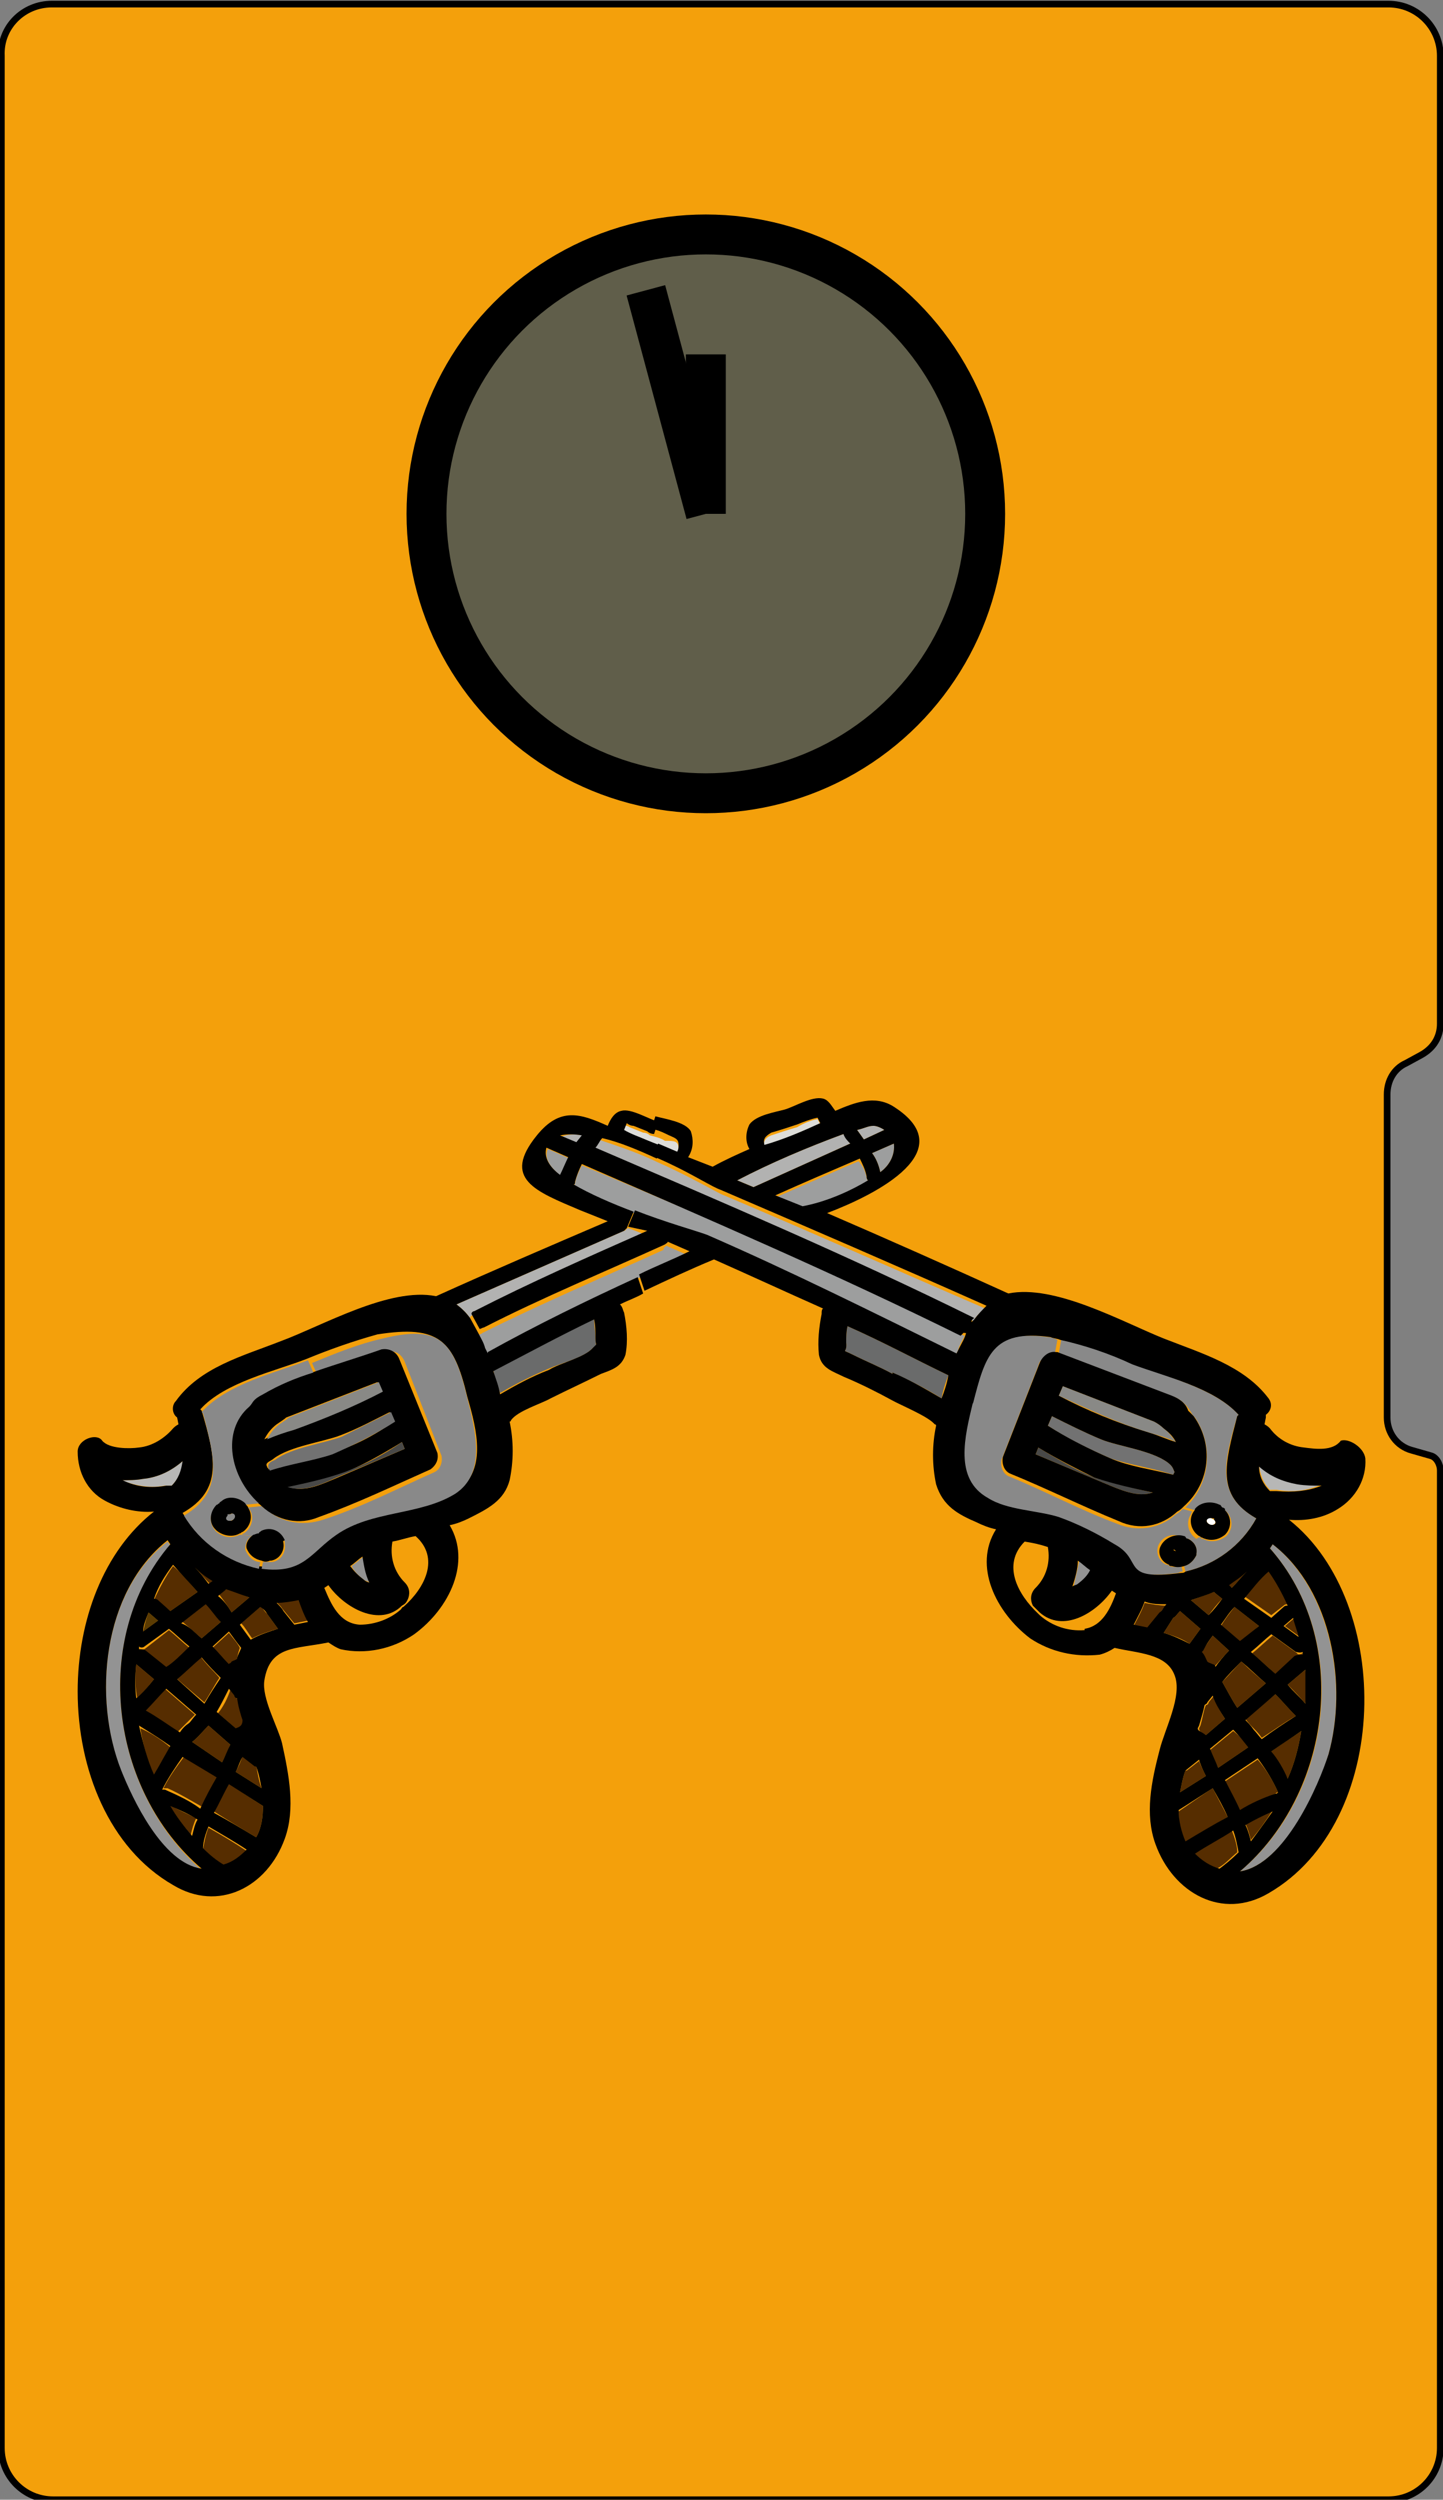 <?xml version="1.0" encoding="utf-8"?>
<!-- Generator: Adobe Illustrator 21.0.0, SVG Export Plug-In . SVG Version: 6.00 Build 0)  -->
<svg version="1.1" id="Calque_1" xmlns="http://www.w3.org/2000/svg" xmlns:xlink="http://www.w3.org/1999/xlink" x="0px" y="0px"
	 viewBox="0 0 105.9 183.4" style="enable-background:new 0 0 105.9 183.4;" xml:space="preserve">
<rect x="0" y="0" width="105.9" height="183.4" fill="#808080" stroke="none"/>
<style type="text/css">
	.st0{fill:#F4A00B;}
	.st1{fill:none;stroke:#000000;stroke-width:0.488;stroke-miterlimit:10;}
	.st2{fill:#562D00;}
	.st3{fill:#5B3B02;}
	.st4{fill:#939393;}
	.st5{fill:#B7B7B6;}
	.st6{fill:#6A6B6B;}
	.st7{fill:#9D9E9E;}
	.st8{fill:#B2B2B1;}
	.st9{fill:#DDDDD9;}
	.st10{fill:#898989;}
	.st11{fill:#FFFFFF;}
	.st12{fill:#494948;}
	.st13{fill:#727272;}
	.st14{fill:#898986;}
	.st15{fill:#605E4A;}
	.st16{fill:none;stroke:#000000;stroke-width:2.928;stroke-miterlimit:10;}
</style>
<g>
	<path class="st0" d="M105.7,107.9v71.7c0,2.1-1.7,3.8-3.8,3.8h-98c-2.1,0-3.8-1.7-3.8-3.8V4.1C0,2,1.7,0.3,3.8,0.3h98.1
		c2.1,0,3.8,1.7,3.8,3.8v71c0,1-0.5,1.8-1.4,2.3l-1.1,0.6c-0.9,0.4-1.4,1.3-1.4,2.3v23.7c0,1.1,0.7,2.1,1.8,2.4l1.4,0.4
		C105.4,106.9,105.7,107.4,105.7,107.9z"/>
	<path class="st1" d="M105.7,107.9v71.7c0,2.1-1.7,3.8-3.8,3.8h-98c-2.1,0-3.8-1.7-3.8-3.8V4.1C0,2,1.7,0.3,3.8,0.3h98.1
		c2.1,0,3.8,1.7,3.8,3.8v71c0,1-0.5,1.8-1.4,2.3l-1.1,0.6c-0.9,0.4-1.4,1.3-1.4,2.3v23.7c0,1.1,0.7,2.1,1.8,2.4l1.4,0.4
		C105.4,106.9,105.7,107.4,105.7,107.9z"/>
	<path class="st2" d="M91.4,133.8c0.6-0.4,1.3-0.7,2-1c-0.5,0.8-1,1.5-1.6,2.2C91.7,134.6,91.6,134.2,91.4,133.8z"/>
	<path class="st2" d="M90.4,134.3c0.2,0.5,0.4,1.1,0.4,1.6c-0.5,0.4-0.9,0.9-1.5,1.2c-0.7-0.2-1.2-0.6-1.8-1.1v0
		C88.6,135.4,89.5,134.9,90.4,134.3z"/>
	<path class="st2" d="M89,131.2l1.1,2.1c-1,0.6-2.1,1.2-3.1,1.9c-0.4-0.7-0.5-1.5-0.5-2.3l0,0C87.4,132.3,88.2,131.7,89,131.2z"/>
	<path class="st2" d="M88.5,130.3l-1.9,1.2c0.1-0.5,0.2-1.1,0.4-1.6h0.1l0.9-0.7C88.1,129.5,88.3,129.9,88.5,130.3z"/>
	<path class="st2" d="M84,117.6c0.5,0.1,1.1,0.2,1.6,0.2c-0.2,0.2-0.4,0.4-0.5,0.6l-0.9,1.1l-1-0.2C83.5,118.7,83.8,118.2,84,117.6z
		"/>
	<path class="st2" d="M86.6,118.2l1.5,1.3c-0.3,0.4-0.5,0.7-0.8,1.1c-0.6-0.4-1.2-0.6-1.9-0.8l0.7-1.1
		C86.3,118.6,86.4,118.4,86.6,118.2z"/>
	<path class="st2" d="M90.6,117.9l1.8,1.4l-1.4,1.2l-1.4-1.2C89.9,118.8,90.2,118.4,90.6,117.9z"/>
	<path class="st2" d="M89,120l1.2,1.1c-0.4,0.4-0.8,0.9-1.2,1.3c0-0.1-0.1-0.1-0.2-0.2c-0.2-0.1-0.3-0.1-0.4-0.2
		c-0.1-0.3-0.2-0.5-0.4-0.7l0.1-0.1C88.5,120.8,88.7,120.4,89,120L89,120z"/>
	<path class="st2" d="M92.9,123.5l-2.1,1.8c-0.4-0.6-0.7-1.2-1.1-1.9c0.5-0.5,0.9-1,1.4-1.5C91.7,122.5,92.3,123,92.9,123.5z"/>
	<path class="st2" d="M89.9,126.1l-1.4,1.2c-0.4-0.2-0.5-0.3-0.5-0.5l0.1-0.2c0.2-0.7,0.2-1,0.4-1.5c0.1,0,0.2-0.1,0.2-0.2l0.4-0.5
		C89.2,125,89.5,125.5,89.9,126.1z"/>
	<path class="st2" d="M91.6,128.2l-2.2,1.5c-0.2-0.4-0.4-0.9-0.6-1.3l1.7-1.4C90.9,127.3,91.3,127.7,91.6,128.2z"/>
	<path class="st2" d="M93.8,131.5c-0.1,0-0.1,0-0.2,0.1v0c-0.9,0.4-1.8,0.8-2.6,1.3c-0.4-0.7-0.7-1.4-1.1-2.2l2.4-1.6
		C92.9,129.8,93.4,130.6,93.8,131.5z"/>
	<path class="st2" d="M95.5,127c-0.2,1.2-0.5,2.4-1,3.5c-0.4-0.7-0.8-1.4-1.2-2C94.1,127.9,94.8,127.5,95.5,127z"/>
	<path class="st2" d="M93.6,124.3c0.5,0.5,1,1.1,1.5,1.6c-0.9,0.5-1.7,1.1-2.5,1.6c-0.2-0.3-0.4-0.5-0.6-0.7
		c-0.2-0.2-0.4-0.4-0.6-0.7L93.6,124.3z"/>
	<path class="st2" d="M95.8,122.5c0.1,0.9,0.1,1.7,0,2.5c-0.4-0.5-0.9-1-1.3-1.4L95.8,122.5z"/>
	<path class="st2" d="M95.6,121.3v0.2c-0.2,0-0.4,0-0.5,0.1l-1.4,1.3c-0.6-0.5-1.2-1.1-1.8-1.6c0.5-0.4,1-0.9,1.5-1.3l1.8,1.3
		C95.2,121.4,95.4,121.4,95.6,121.3L95.6,121.3z"/>
	<path class="st2" d="M95.4,120.1l-1.1-0.8l0.7-0.6C95.1,119.2,95.2,119.6,95.4,120.1z"/>
	<path class="st2" d="M89.2,116.9l0.5,0.4c-0.4,0.4-0.7,0.8-1,1.2l-1.3-1.1c0.6-0.2,1.1-0.4,1.7-0.6v0L89.2,116.9L89.2,116.9z"/>
	<path class="st2" d="M91.5,115.3c-0.4,0.4-0.7,0.8-1.1,1.2l-0.3-0.2C90.6,115.9,91.1,115.6,91.5,115.3z"/>
	<path class="st2" d="M94.5,117.7c-0.1,0-0.2,0-0.3,0.1v0l-0.9,0.7l-2-1.4c0.6-0.7,1.1-1.3,1.8-2C93.6,116,94.2,116.8,94.5,117.7z"
		/>
	<path class="st2" d="M12.5,128.2c-0.4,0.7-0.9,1.4-1.2,2.1c-0.5-1.1-0.8-2.3-1-3.5C11,127.1,11.8,127.6,12.5,128.2z"/>
	<path class="st2" d="M13.5,128.9l2.5,1.5c-0.4,0.7-0.7,1.4-1.1,2.2c-0.9-0.5-1.7-1-2.6-1.4v0H12C12.4,130.4,12.9,129.7,13.5,128.9z
		"/>
	<path class="st2" d="M14.4,133.4c-0.2,0.4-0.3,0.8-0.4,1.2c-0.6-0.7-1.1-1.4-1.6-2.2C13.1,132.8,13.8,133.1,14.4,133.4z"/>
	<path class="st2" d="M15.3,134.1c0.9,0.5,1.9,1.1,2.8,1.7c-0.5,0.5-1.1,0.9-1.7,1.1l0,0c-0.5-0.4-1-0.8-1.5-1.2
		C15,135.1,15.1,134.6,15.3,134.1z"/>
	<path class="st2" d="M19.3,132.5c0,0.8-0.1,1.6-0.5,2.3c-1-0.6-2-1.2-3.1-1.9c0.3-0.7,0.7-1.4,1.1-2.1
		C17.6,131.4,18.5,132,19.3,132.5z"/>
	<path class="st2" d="M19.2,131.2l-1.9-1.2c0.2-0.4,0.4-0.8,0.5-1.2l0.9,0.7h0.1C18.9,130.1,19,130.7,19.2,131.2z"/>
	<path class="st2" d="M15.3,126.6l1.6,1.4c-0.2,0.5-0.4,0.9-0.6,1.3l-2.2-1.5C14.5,127.5,14.9,127,15.3,126.6z"/>
	<path class="st2" d="M17.8,125.9l0.1,0.3c0,0.4-0.2,0.5-0.5,0.7l-1.4-1.2c0.4-0.5,0.7-1.1,0.9-1.7l0.4,0.5c0,0.1,0.1,0.1,0.2,0.2
		C17.6,125.2,17.6,125.3,17.8,125.9z"/>
	<path class="st2" d="M12.1,123.9l2.2,1.9c-0.2,0.2-0.4,0.4-0.6,0.6c-0.2,0.2-0.5,0.5-0.7,0.7c-0.9-0.5-1.7-1.1-2.5-1.6l0,0
		C11.1,125,11.6,124.4,12.1,123.9z"/>
	<path class="st2" d="M10,122.1l1.3,1.1c-0.4,0.5-0.8,1-1.2,1.5l0,0C9.9,123.8,9.9,123,10,122.1z"/>
	<path class="st3" d="M11.6,118.9l-1.1,0.8c0.1-0.4,0.2-0.9,0.4-1.4v0L11.6,118.9z"/>
	<path class="st2" d="M12.4,119.6c0.5,0.4,1,0.9,1.5,1.3c-0.5,0.6-1.1,1.1-1.7,1.6l0,0l-1.5-1.2c-0.1-0.1-0.3-0.2-0.5-0.1v-0.2
		c0.2,0.1,0.3,0,0.4,0L12.4,119.6z"/>
	<path class="st2" d="M16.1,123.1c-0.4,0.6-0.7,1.2-1.1,1.8l-2.1-1.8c0.6-0.5,1.2-1.1,1.8-1.6C15.1,122.1,15.7,122.6,16.1,123.1
		L16.1,123.1z"/>
	<path class="st2" d="M17.6,120.9L17.6,120.9c-0.1,0.3-0.2,0.6-0.2,0.9c-0.1,0.1-0.2,0.1-0.4,0.2c-0.2,0.1-0.2,0.1-0.2,0.2
		c-0.4-0.5-0.8-0.9-1.2-1.3l1.2-1.1C17.1,120.2,17.4,120.5,17.6,120.9z"/>
	<path class="st2" d="M16.2,119l-1.4,1.2c-0.5-0.4-0.9-0.8-1.4-1.2l1.8-1.4C15.5,118.1,15.8,118.5,16.2,119z"/>
	<path class="st2" d="M14.5,116.8l-2,1.4l-0.9-0.7c-0.1-0.1-0.2-0.1-0.3-0.1c0.4-0.9,0.9-1.8,1.4-2.5
		C13.3,115.4,13.9,116.1,14.5,116.8z"/>
	<path class="st2" d="M15.7,116l-0.3,0.2c-0.4-0.4-0.7-0.8-1.1-1.2C14.7,115.4,15.2,115.7,15.7,116z"/>
	<path class="st2" d="M18.3,117.2l-1.3,1.1c-0.3-0.5-0.6-0.9-0.9-1.3l0.5-0.4l0.1-0.1C17.2,116.8,17.8,117,18.3,117.2z"/>
	<path class="st2" d="M19.6,118.4l0.8,1.1c-0.7,0.2-1.3,0.4-1.9,0.7l0,0c-0.3-0.4-0.5-0.8-0.8-1.1l1.5-1.3
		C19.3,118.1,19.5,118.3,19.6,118.4z"/>
	<path class="st4" d="M27.1,116.1c-0.1-0.1-0.3-0.1-0.4-0.2c-0.4-0.3-0.7-0.6-0.9-1c0.3-0.2,0.6-0.5,0.9-0.7
		C26.7,114.9,26.9,115.5,27.1,116.1L27.1,116.1z"/>
	<path class="st4" d="M93.4,113.3c4.3,3.4,5.5,10.4,4.1,15.4c-0.6,2.2-3.2,8.1-6.5,8.6c6.8-5.7,8.2-16.9,2.2-23.7L93.4,113.3z"/>
	<path class="st4" d="M12.3,113.1l0.2,0.3c-5.9,6.8-4.4,18,2.3,23.8c-2.9-0.4-5.1-5.2-5.9-7.2l0,0C6.8,124.6,7.5,116.8,12.3,113.1z"
		/>
	<path class="st5" d="M13.4,107.2c0,0.7-0.3,1.3-0.8,1.8c-0.2,0-0.4,0-0.5,0c-1.1,0.2-2.2,0-3.2-0.4c0.5,0,1.1,0,1.6-0.1
		C11.6,108.4,12.6,107.9,13.4,107.2L13.4,107.2z"/>
	<path class="st6" d="M43.7,98.2c0,0.7,0.2,0.4-0.2,0.7c-0.6,0.7-2.3,1.1-3.2,1.5c-1.2,0.5-2.4,1.1-3.6,1.8
		c-0.2-0.6-0.4-1.1-0.5-1.7c2.4-1.3,4.9-2.6,7.4-3.8C43.6,97.2,43.7,97.7,43.7,98.2z"/>
	<path class="st7" d="M40.2,84.3l1.6,0.7c-0.2,0.4-0.4,0.9-0.5,1.4C40.4,85.7,39.9,85,40.2,84.3z"/>
	<path class="st7" d="M70.5,97.9c0.1,0,0.2,0.1,0.3,0.1c-0.2,0.4-0.4,0.7-0.5,1.1l-0.2,0.4c-6.1-3-12-6.1-18.3-8.7
		c-0.7-0.3-2.9-1-5.3-1.8c-1.6-0.6-3.2-1.3-4.4-2c0.1-0.1,0.1-0.2,0.1-0.2c0.1-0.5,0.3-0.9,0.5-1.3C52.1,89.4,61.4,93.4,70.5,97.9z"
		/>
	<path class="st7" d="M65.6,83.9c0.1,0.8-0.3,1.6-1,2.1c-0.1-0.5-0.3-1-0.6-1.4L65.6,83.9z"/>
	<path class="st7" d="M63.6,86.4c0,0.1,0.1,0.2,0.1,0.3c-1.6,0.9-3.2,1.5-4.9,2l-2-0.8c2.1-0.9,4.1-1.8,6.2-2.7
		C63.3,85.5,63.5,85.9,63.6,86.4z"/>
	<path class="st7" d="M48.9,91.4l1.6,0.7c-1.2,0.5-2.5,1.1-3.7,1.7c-3.7,1.7-7.4,3.5-11,5.5v0.1l-0.2-0.4c-0.2-0.4-0.4-0.8-0.5-1.1
		c0.1,0,0.2,0,0.3-0.1c4.4-2.2,8.9-4.1,13.3-6.1C48.7,91.5,48.8,91.5,48.9,91.4z"/>
	<path class="st8" d="M42.8,83.3l-0.4,0.6l-1.2-0.5C41.7,83.2,42.2,83.2,42.8,83.3z"/>
	<path class="st8" d="M64.9,82.9l-1.5,0.7l-0.5-0.7c0.5-0.1,0.8-0.3,1.2-0.3C64.3,82.6,64.6,82.7,64.9,82.9z"/>
	<path class="st9" d="M60,82.1c0,0,0.1,0.2,0.2,0.4c-1.4,0.5-2.7,1.1-4.1,1.7c-0.1-0.4,0-0.7,0.5-0.9c0.6-0.2,1.2-0.4,1.9-0.6
		C59,82.4,59.5,82.2,60,82.1z"/>
	<path class="st9" d="M49.8,84.3c0,0.2,0,0.4-0.1,0.5l-1.4-0.6l-1-0.4c-0.7-0.3-1.2-0.5-1.8-0.8c0.1-0.2,0.2-0.3,0.2-0.5
		c0.2,0.1,0.4,0.1,0.5,0.2l1,0.4c0.2,0,0.4,0.1,0.5,0.2c0.4,0.1,0.8,0.2,1.1,0.4C49.5,83.7,49.8,83.7,49.8,84.3L49.8,84.3z"/>
	<path class="st8" d="M61.9,83.2c0.2,0.2,0.3,0.5,0.5,0.7l-7.1,3.2l-1.2-0.5C56.6,85.3,59.2,84.2,61.9,83.2z"/>
	<path class="st8" d="M46.1,90.1l1.3,0.5c-4.3,1.9-8.5,3.7-12.7,5.9c-0.1,0-0.2,0.1-0.2,0.2c-0.3-0.4-0.6-0.7-1-1
		c4.1-1.8,8.2-3.6,12.3-5.4C45.9,90.3,45.9,90.2,46.1,90.1L46.1,90.1L46.1,90.1z"/>
	<path class="st8" d="M72.3,96c-0.4,0.3-0.7,0.6-0.9,1c0-0.1-0.1-0.2-0.2-0.2c-9.1-4.5-18.4-8.5-27.8-12.5c0.2-0.2,0.3-0.5,0.5-0.7
		c1.2,0.4,2.7,0.9,4,1.5c0.4,0.2,0.9,0.4,1.3,0.6c1.7,0.8,3.1,1.6,3.7,1.9C59.3,90.3,65.8,93.2,72.3,96L72.3,96z"/>
	<path class="st10" d="M90.9,103.8l-0.1,0.1c-1,3.4-1.6,5.8,1.4,7.5c-1.1,2-3,3.4-5.2,3.9l-0.1-0.4c0.4-0.1,0.7-0.4,0.9-0.8l0-0.1
		c0.1-0.5-0.2-0.9-0.6-1.1l1.1,0c0.5,0.3,1.2,0.2,1.7-0.2c0.5-0.5,0.5-1.3,0-1.8l-0.1-0.1c-0.1,0-0.1-0.1-0.2-0.1
		c0-0.1-0.1-0.1-0.2-0.2c-0.6-0.4-1.3-0.2-1.8,0.3l-0.7-0.2c1.8-1.7,2.1-4.5,0.7-6.6c-0.1-0.1-0.2-0.2-0.3-0.4
		c-0.3-0.5-0.7-0.9-1.2-1.1l-8.4-3.2l-0.1,0l0.2-1.1c1.8,0.5,3.6,1.1,5.3,1.8C85.4,101,89.1,101.8,90.9,103.8L90.9,103.8z"/>
	<path class="st10" d="M88.2,112.9l-1.1,0l-0.2,0h0c0-0.1-0.1-0.1-0.2-0.2c-0.7-0.2-1.4,0-1.7,0.7c-0.2,0.6,0.1,1.2,0.6,1.4
		c0.1,0,0.2,0,0.2,0.1c0.3,0.1,0.6,0.1,0.9,0l0.1,0.4c-0.1,0-0.2,0-0.3,0.1c-4.6,0.6-2.7-0.9-4.9-2.1c-1.3-0.8-2.7-1.4-4.1-2
		c-1.6-0.5-3.7-0.5-5.2-1.4c-2.4-1.5-1.6-4.6-1.1-7v0.1c0.9-3.5,1.4-5.5,5.7-4.9c0.2,0,0.5,0.1,0.7,0.2l-0.2,1.1
		c-0.5-0.1-1.1,0.3-1.2,0.8l-2.7,6.9c-0.1,0.5,0.1,1,0.5,1.2c2.7,1.1,5.3,2.5,8,3.5c1.4,0.6,3.1,0.4,4.3-0.7
		c0.2-0.1,0.3-0.2,0.5-0.4l0.7,0.2c0,0-0.1,0.1-0.1,0.2c-0.4,0.6-0.2,1.4,0.4,1.8C88.1,112.7,88.1,112.8,88.2,112.9z"/>
	<path class="st6" d="M69.6,100.9c-0.2,0.5-0.4,1.1-0.5,1.7c-1.1-0.7-2.3-1.3-3.6-1.9v0.1c-0.9-0.5-1.9-0.9-2.9-1.4
		c-1-0.5-0.4,0-0.5-0.9c0-0.4,0-0.8,0.1-1.2C64.7,98.4,67.1,99.7,69.6,100.9L69.6,100.9z"/>
	<path class="st5" d="M95.2,108.8c0.6,0.1,1.2,0.1,1.8,0.1c-1.1,0.5-2.2,0.6-3.3,0.4c-0.2,0-0.4,0-0.5,0c-0.5-0.5-0.7-1.1-0.8-1.8
		C93.2,108.2,94.2,108.7,95.2,108.8z"/>
	<path class="st4" d="M79.2,114.5c0.3,0.2,0.6,0.5,0.9,0.7c-0.2,0.4-0.5,0.7-0.9,1c-0.1,0.1-0.3,0.2-0.4,0.2
		C78.9,115.8,79.1,115.1,79.2,114.5L79.2,114.5z"/>
	<path class="st11" d="M89.1,111.5c0.3,0.3-0.2,0.5-0.4,0.3c-0.3-0.2-0.1-0.6,0.2-0.4L89.1,111.5L89.1,111.5z"/>
	<path class="st12" d="M84.6,109.5c-1.1,0.4-2.4-0.2-3.6-0.7l-5-2.1l0.2-0.5c1.3,0.8,2.7,1.6,4.1,2.2
		C81.7,108.8,83.2,109.2,84.6,109.5z"/>
	<path class="st13" d="M86.2,108l-0.1,0.2c-1.5-0.5-3.1-0.7-4.6-1.2c-1.6-0.7-3.1-1.4-4.6-2.4l0.3-0.7c1.2,0.6,2.4,1.2,3.6,1.7
		c1.2,0.5,3.7,0.8,4.9,1.7C86.1,107.6,86.1,107.8,86.2,108L86.2,108z"/>
	<path class="st14" d="M85.4,104.8c0.4,0.3,0.6,0.6,0.9,1c-0.6-0.3-1.3-0.5-2-0.7c-2.3-0.7-4.4-1.7-6.6-2.7l0.3-0.7l6.7,2.6
		C84.9,104.4,85.2,104.6,85.4,104.8L85.4,104.8z"/>
	<path class="st2" d="M22.6,118.9l-1,0.2l-0.9-1.1c-0.1-0.2-0.4-0.4-0.5-0.6c0.5,0,1.1,0,1.6-0.2C22.1,117.8,22.3,118.4,22.6,118.9z
		"/>
	<path class="st11" d="M19.6,113.4L19.6,113.4L19.6,113.4z"/>
	<path d="M87,129.9c-0.2,0.5-0.3,1.1-0.4,1.6l1.9-1.2c-0.2-0.4-0.4-0.8-0.5-1.2L87,129.9L87,129.9L87,129.9z M61.9,83.2
		c-2.7,1-5.3,2.1-7.8,3.4l1.2,0.5l7.1-3.2C62.2,83.7,62,83.5,61.9,83.2z M100.2,107c0.1,1.5-0.7,2.9-2,3.7c-1.1,0.7-2.4,0.9-3.6,0.8
		c7.7,6.1,7.5,22.2-1.5,27.4c-3.4,2-7,0-8.3-3.6c-0.8-2.2-0.3-4.6,0.3-6.9c0.4-1.6,1.7-4,1.1-5.5c-0.6-1.6-2.7-1.6-4.4-2
		c-0.3,0.2-0.7,0.4-1.1,0.5c-1.8,0.2-3.6-0.2-5.1-1.2c-2.5-1.9-4.2-5.3-2.5-8c-0.5-0.1-1-0.3-1.4-0.5c-1.4-0.6-2.5-1.2-3-2.8
		c-0.3-1.4-0.3-2.9,0-4.3c0-0.1-0.1-0.1-0.1-0.1c-0.5-0.6-2.5-1.4-3.2-1.8c-1.1-0.6-2.3-1.2-3.5-1.7c-0.8-0.4-1.6-0.6-1.8-1.6
		c-0.1-1,0-2,0.2-3c0-0.2,0-0.3,0.1-0.4c-2.7-1.2-5.3-2.4-8-3.6c-1.7,0.7-3.4,1.5-5.1,2.3l-0.4-1.2c1.2-0.6,2.5-1.1,3.7-1.7
		l-1.6-0.7c0,0.1-0.1,0.1-0.2,0.2c-4.4,2-9,3.9-13.3,6.1c-0.1,0-0.2,0.1-0.3,0.1l-0.6-1.1c0-0.1,0.1-0.2,0.2-0.2
		c4.1-2.1,8.4-4,12.7-5.9L46.1,90l0.5-1.2c2.3,0.9,4.5,1.5,5.3,1.8c6.2,2.7,12.2,5.7,18.3,8.7l0.2-0.4c0.2-0.4,0.4-0.7,0.5-1.1
		c-0.1,0-0.2,0-0.3-0.1l0.9-0.9c0.3-0.4,0.6-0.7,0.9-1c-6.5-2.9-13-5.7-19.5-8.5c-0.6-0.2-2-1.1-3.7-1.9c-0.4-0.2-0.9-0.4-1.3-0.6
		l0.4-0.9l1.4,0.6c0.1-0.2,0.1-0.3,0.1-0.5c0-0.5-0.3-0.5-0.9-0.8c-0.4-0.2-0.7-0.3-1.1-0.4l0.3-0.9c0.7,0.2,2.2,0.4,2.6,1.1
		c0.2,0.6,0.2,1.3-0.2,1.9l1.8,0.7c0.9-0.5,1.8-0.9,2.7-1.3c-0.3-0.5-0.3-1.2,0-1.8c0.5-0.7,1.9-0.9,2.6-1.1c0.7-0.2,2-1,2.8-0.8
		c0.4,0.1,0.6,0.5,0.9,0.9c1.4-0.6,2.9-1.2,4.3-0.3c5,3.2-1.2,6.4-4.9,7.8c4.4,1.9,8.9,3.9,13.3,5.9c3.4-0.7,8.4,2.1,11.4,3.3
		c2.8,1.1,5.9,2,7.7,4.4l0,0c0.3,0.4,0.2,0.9-0.2,1.2v0.2l-0.1,0.5c0.2,0.1,0.3,0.2,0.4,0.3c0.6,0.8,1.5,1.3,2.5,1.4
		c0.8,0.1,2.1,0.3,2.7-0.5C99,105.5,100.1,106.2,100.2,107L100.2,107z M97.5,128.7c1.4-5,0.3-12-4.1-15.4l-0.2,0.3
		c6,6.8,4.5,18-2.2,23.7C94.3,136.8,96.8,130.9,97.5,128.7z M97,109c-0.6,0-1.2,0-1.8-0.1v0c-1.1-0.2-2-0.6-2.8-1.3
		c0,0.7,0.3,1.3,0.8,1.8c0.2,0,0.4,0,0.5,0C94.9,109.5,96,109.4,97,109z M95.8,125c0-0.9,0-1.7,0-2.5l-1.3,1.1
		C94.9,124.1,95.4,124.5,95.8,125z M95.6,121.4v-0.2v0c-0.2,0.1-0.4,0-0.5,0l-1.8-1.3c-0.5,0.4-1,0.9-1.5,1.3
		c0.6,0.5,1.2,1.1,1.8,1.6l1.4-1.3C95.2,121.4,95.4,121.4,95.6,121.4z M94.2,119.3l1.1,0.8c-0.1-0.5-0.3-0.9-0.4-1.4L94.2,119.3z
		 M94.5,130.5c0.5-1.1,0.8-2.3,1-3.5c-0.7,0.5-1.5,1-2.2,1.5C93.8,129.1,94.2,129.8,94.5,130.5z M94.2,117.9
		c0.1-0.1,0.2-0.1,0.3-0.1c-0.4-0.9-0.9-1.8-1.4-2.5c-0.7,0.6-1.2,1.3-1.8,2l2,1.4L94.2,117.9L94.2,117.9z M95.1,125.9
		c-0.5-0.5-1-1.1-1.5-1.6l-2.2,1.9c0.2,0.2,0.4,0.4,0.6,0.7c0.2,0.2,0.4,0.5,0.6,0.7C93.4,127,94.3,126.4,95.1,125.9z M93.6,131.6
		c0.1,0,0.1,0,0.2-0.1c-0.4-0.9-0.9-1.7-1.5-2.5l-2.4,1.6c0.4,0.8,0.8,1.5,1.1,2.2C91.8,132.3,92.7,131.9,93.6,131.6L93.6,131.6
		L93.6,131.6z M90.8,125.3l2.1-1.8c-0.6-0.5-1.2-1.1-1.8-1.6c-0.5,0.5-1,1-1.4,1.5C90.1,124.1,90.4,124.7,90.8,125.3z M92.4,119.3
		l-1.8-1.4v0c-0.4,0.4-0.7,0.9-1,1.3l1.4,1.2C91.5,120,91.9,119.7,92.4,119.3z M93.4,132.9c-0.7,0.3-1.3,0.6-2,1
		c0.2,0.4,0.3,0.8,0.4,1.2C92.4,134.3,92.9,133.6,93.4,132.9z M89.4,129.7l2.2-1.5c-0.3-0.4-0.7-0.9-1.1-1.3l-1.7,1.4
		C89,128.8,89.2,129.2,89.4,129.7z M90.4,116.5c0.4-0.4,0.7-0.8,1.1-1.2c-0.4,0.4-0.9,0.7-1.3,1L90.4,116.5z M90.8,103.9l0.1-0.1
		c-1.8-2-5.4-2.8-7.8-3.7c-1.7-0.8-3.5-1.4-5.3-1.8c-0.2-0.1-0.5-0.1-0.7-0.2c-4.3-0.6-4.8,1.4-5.7,4.9v-0.1c-0.6,2.5-1.4,5.6,1.1,7
		c1.4,0.9,3.6,0.9,5.2,1.4c1.4,0.5,2.8,1.2,4.1,2c2.2,1.2,0.3,2.7,4.9,2.1c0.1,0,0.2,0,0.3-0.1c2.2-0.5,4.1-1.9,5.2-3.9
		C89.2,109.7,89.9,107.4,90.8,103.9z M90.9,135.9c-0.1-0.5-0.2-1.1-0.4-1.6c-0.9,0.6-1.9,1.1-2.8,1.7v0c0.5,0.5,1.1,0.9,1.8,1.1
		C89.9,136.8,90.4,136.4,90.9,135.9z M90.2,121.1l-1.2-1.1l0,0c-0.3,0.4-0.5,0.7-0.7,1.1l-0.1,0.1c0.2,0.2,0.3,0.5,0.4,0.7
		c0.1,0.1,0.2,0.1,0.4,0.2c0.1,0,0.2,0.1,0.2,0.2C89.4,122,89.8,121.5,90.2,121.1z M88.5,127.3l1.4-1.2c-0.4-0.6-0.7-1.1-0.9-1.7
		l-0.4,0.5c0,0.1-0.1,0.1-0.2,0.2c-0.1,0.5-0.2,0.8-0.4,1.5l-0.1,0.2C87.9,127,88.1,127,88.5,127.3z M89.7,117.3l-0.5-0.4l-0.1-0.1
		v0c-0.5,0.2-1.1,0.4-1.7,0.6l1.3,1.1C89.1,118.1,89.4,117.7,89.7,117.3z M90.1,133.3c-0.3-0.7-0.7-1.4-1.1-2.1
		c-0.8,0.5-1.7,1.1-2.5,1.6l0,0c0,0.8,0.2,1.6,0.5,2.3C88,134.5,89,133.9,90.1,133.3z M88.1,119.5l-1.5-1.3
		c-0.2,0.2-0.3,0.4-0.5,0.5l-0.7,1.1h0v0.1l0-0.1c0.7,0.2,1.3,0.5,1.9,0.8C87.6,120.2,87.8,119.9,88.1,119.5z M85.6,117.7
		c-0.5,0-1.1,0-1.6-0.2c-0.2,0.6-0.5,1.1-0.8,1.7l1,0.2l0.9-1.1C85.3,118.2,85.4,117.9,85.6,117.7z M81.9,116.9l-0.3-0.2
		c-1.2,1.7-3.6,3.1-5.3,1.6c-0.2-0.2-0.3-0.3-0.5-0.5c-0.2-0.4-0.2-0.9,0.2-1.3c0.8-0.8,1.1-1.9,0.9-3c-0.6-0.2-1.1-0.3-1.7-0.4
		c-1.7,1.7-0.5,3.9,1,5.3l0.1,0.1c0.9,0.8,2.1,1.2,3.3,1.1v-0.1C80.9,119.3,81.5,118,81.9,116.9L81.9,116.9z M80,115.2
		c-0.3-0.2-0.6-0.5-0.9-0.7l0,0c0,0.6-0.2,1.3-0.4,1.9c0.1-0.1,0.3-0.1,0.4-0.2C79.5,115.9,79.8,115.6,80,115.2z M69.1,102.6
		c0.2-0.5,0.4-1.1,0.5-1.7c-2.5-1.2-4.9-2.5-7.4-3.6c-0.1,0.4-0.1,0.8-0.1,1.2c0.1,0.9-0.5,0.4,0.5,0.9s2,0.9,2.9,1.4v-0.1
		C66.7,101.2,67.9,101.9,69.1,102.6z M64.6,86c0.7-0.5,1.1-1.3,1-2.1L64,84.6C64.3,85,64.5,85.5,64.6,86z M64.9,82.9
		c-0.3-0.2-0.6-0.3-0.8-0.3c-0.4,0-0.7,0.2-1.2,0.3l0.5,0.7L64.9,82.9z M63.7,86.6c-0.1-0.1-0.1-0.2-0.1-0.3
		c-0.1-0.5-0.3-0.9-0.5-1.3c-2.1,0.9-4.2,1.8-6.2,2.7l2,0.8C60.5,88.2,62.2,87.5,63.7,86.6z M60.2,82.4c-0.1-0.2-0.2-0.4-0.2-0.4
		c-0.5,0.1-1,0.3-1.5,0.5c-0.6,0.2-1.2,0.4-1.9,0.6c-0.5,0.3-0.6,0.5-0.5,0.9C57.5,83.6,58.9,83,60.2,82.4z"/>
	<path d="M94.5,130.5L94.5,130.5z"/>
	<path d="M89.9,110.8c0.5,0.5,0.5,1.3,0,1.8c-0.5,0.4-1.1,0.5-1.7,0.2c-0.1,0-0.1-0.1-0.2-0.1c-0.6-0.4-0.8-1.2-0.4-1.8
		c0,0,0.1-0.1,0.1-0.2c0.4-0.5,1.2-0.6,1.8-0.3c0.1,0,0.1,0.1,0.2,0.2c0.1,0,0.2,0.1,0.2,0.1L89.9,110.8z M88.7,111.8
		c0.3,0.2,0.7,0,0.4-0.3l0-0.1H89C88.6,111.3,88.4,111.6,88.7,111.8z"/>
	<path d="M87.6,103.9c1.5,2.1,1.2,4.9-0.7,6.6c-0.2,0.2-0.3,0.3-0.5,0.4c-1.2,1.1-2.8,1.4-4.3,0.7c-2.7-1.1-5.3-2.4-8-3.5
		c-0.4-0.2-0.6-0.7-0.5-1.2l2.7-6.9c0.2-0.5,0.7-0.9,1.2-0.8l0.1,0l8.4,3.2c0.5,0.2,1,0.5,1.2,1.1C87.4,103.7,87.5,103.8,87.6,103.9
		z M86.1,108.2l0.1-0.2c-0.1-0.2-0.1-0.4-0.5-0.7c-1.2-0.9-3.7-1.2-4.9-1.7c-1.2-0.5-2.4-1.1-3.6-1.7l-0.3,0.7
		c1.4,0.9,3,1.7,4.6,2.4C82.9,107.6,84.5,107.8,86.1,108.2L86.1,108.2z M86.3,105.8c-0.2-0.4-0.5-0.7-0.9-1v0
		c-0.2-0.2-0.5-0.4-0.7-0.5l-6.7-2.6l-0.3,0.7c2.1,1.1,4.3,2,6.6,2.7C85,105.3,85.6,105.6,86.3,105.8z M81,108.8
		c1.2,0.5,2.5,1.1,3.6,0.7c-1.4-0.3-2.8-0.6-4.3-1.1c-1.4-0.7-2.8-1.4-4.1-2.2l-0.2,0.5L81,108.8L81,108.8z"/>
	<path d="M87.2,112.9c0.4,0.2,0.7,0.6,0.6,1.1l0,0.1c-0.2,0.4-0.5,0.7-0.9,0.8c-0.3,0.1-0.6,0.1-0.9,0c-0.1,0-0.2,0-0.2-0.1
		c-0.6-0.2-0.9-0.9-0.6-1.4c0.3-0.6,1.1-0.9,1.7-0.7c0.1,0,0.1,0.1,0.2,0.2h0C87.1,112.8,87.1,112.9,87.2,112.9z M86.3,113.8
		l-0.1-0.1l-0.1,0C86.2,113.8,86.3,113.8,86.3,113.8z"/>
	<polygon points="85.4,119.8 85.3,119.9 85.3,119.8 	"/>
	<path d="M15.3,126.6c-0.4,0.4-0.8,0.9-1.2,1.2l2.2,1.5c0.2-0.4,0.4-0.9,0.6-1.3L15.3,126.6z M71.4,97.1l-0.9,0.9
		c-9.1-4.5-18.4-8.5-27.8-12.6c-0.2,0.4-0.4,0.9-0.5,1.3c0,0.1,0,0.2-0.1,0.2c1.2,0.7,2.8,1.4,4.4,2L46,90.1l0,0
		c-0.1,0.1-0.2,0.2-0.2,0.2c-4.1,1.8-8.2,3.6-12.3,5.4c0.4,0.3,0.7,0.6,1,1l0.6,1.1c0.2,0.4,0.4,0.7,0.5,1.1l0.2,0.4v-0.1
		c3.6-2,7.3-3.8,11-5.5l0.4,1.2c-0.5,0.3-1.1,0.5-1.7,0.8c0.2,0.2,0.2,0.4,0.3,0.6c0.2,1,0.3,2.1,0.1,3.1c-0.3,0.9-1,1.1-1.8,1.4
		c-1.2,0.6-2.5,1.2-3.7,1.8c-0.7,0.4-2.4,0.9-2.9,1.6c0,0.1-0.1,0.1-0.1,0.1c0.3,1.4,0.3,2.9,0,4.3c-0.4,1.5-1.6,2.1-3,2.8
		c-0.4,0.2-0.9,0.4-1.4,0.5c1.6,2.7,0,6.1-2.6,8c-1.6,1.1-3.6,1.5-5.4,1.1c-0.3-0.1-0.6-0.3-0.9-0.5c-2.4,0.5-4.3,0.2-4.7,2.8
		c-0.2,1.3,1,3.4,1.3,4.6c0.5,2.3,1,4.8,0.2,7c-1.3,3.6-4.9,5.4-8.2,3.4c-4.7-2.7-7-8.5-7-14.2c0-5.2,1.9-10.3,5.6-13.2
		c-1.2,0.1-2.5-0.2-3.6-0.8c-1.3-0.7-2-2.1-2-3.6c0-0.9,1.4-1.4,1.8-0.8c0.5,0.6,2,0.6,2.7,0.5c1-0.1,1.9-0.7,2.5-1.4
		c0.1-0.1,0.2-0.2,0.4-0.3l-0.1-0.5V104l0,0c-0.4-0.3-0.4-0.9-0.1-1.2c1.8-2.5,4.9-3.3,7.7-4.4c3-1.1,8-4,11.4-3.3
		c4.2-1.9,8.4-3.7,12.6-5.5l-2-0.8c-3.3-1.4-5.8-2.3-3.2-5.5c1.7-2.1,3.2-1.6,5.2-0.7c0.2-0.5,0.5-1,1-1.1c0.7-0.2,2,0.6,2.7,0.8
		l-0.3,0.9c-0.2,0-0.4-0.1-0.5-0.2l-1-0.4c-0.2,0-0.4-0.1-0.5-0.2v0l0,0l-0.2,0.5c0.5,0.3,1.1,0.5,1.8,0.8l1,0.4l-0.4,0.9
		c-1.3-0.6-2.7-1.2-4-1.5c-0.2,0.2-0.3,0.5-0.5,0.7c9.3,4,18.7,8,27.8,12.5C71.2,96.9,71.3,97,71.4,97.1L71.4,97.1z M43.5,98.9
		c0.4-0.4,0.2-0.1,0.2-0.7c0-0.5,0-1-0.1-1.4c-2.5,1.2-4.9,2.5-7.4,3.8c0.2,0.6,0.4,1.1,0.5,1.7c1.2-0.7,2.3-1.3,3.6-1.8
		C41.1,100,42.9,99.6,43.5,98.9z M42.7,83.3c-0.5-0.1-1.1-0.1-1.6,0l1.2,0.5L42.7,83.3z M41.7,84.9l-1.6-0.7c-0.2,0.7,0.2,1.4,1,2
		C41.3,85.8,41.5,85.3,41.7,84.9z M33.4,109.5c2.4-1.5,1.6-4.6,0.9-7c-1-4.2-2.1-5.3-6.6-4.6c-1.8,0.5-3.5,1.1-5.2,1.8
		c-2.3,0.9-6,1.7-7.8,3.7l0.1,0.1c1,3.4,1.6,5.8-1.4,7.5c1.2,2,3.2,3.5,5.5,3.9c3.2,0.4,3.6-1.2,5.5-2.5
		C27.2,110.8,30.8,111.2,33.4,109.5L33.4,109.5z M29.6,117.9c1.6-1.4,2.7-3.6,0.9-5.2c-0.6,0.1-1.1,0.3-1.7,0.4
		c-0.2,1.1,0.1,2.2,0.9,3c0.4,0.4,0.4,0.9,0.2,1.3c-0.1,0.2-0.2,0.3-0.4,0.4c-1.6,1.6-4.2,0.2-5.4-1.5l-0.3,0.2
		c0.5,1.2,1.1,2.6,2.6,2.7c1.1,0,2.2-0.4,3-1.1l0,0C29.5,118,29.5,117.9,29.6,117.9z M26.7,115.9c0.1,0.1,0.3,0.2,0.4,0.2
		c-0.3-0.6-0.4-1.3-0.5-1.9c-0.3,0.2-0.6,0.5-0.9,0.7C26,115.3,26.3,115.6,26.7,115.9z M21.6,119.2l1-0.2c-0.3-0.5-0.5-1.1-0.7-1.6
		c-0.5,0.1-1.1,0.2-1.6,0.2c0.2,0.2,0.4,0.4,0.5,0.6L21.6,119.2z M20.4,119.5l-0.8-1.1c-0.1-0.2-0.3-0.4-0.5-0.5l-1.5,1.3
		c0.3,0.4,0.5,0.7,0.8,1.1l0,0C19.1,119.9,19.8,119.7,20.4,119.5z M18.8,134.8c0.4-0.7,0.5-1.5,0.5-2.3c-0.8-0.5-1.7-1.1-2.5-1.6
		c-0.4,0.7-0.7,1.4-1.1,2.1C16.8,133.6,17.8,134.2,18.8,134.8z M17.3,130l1.9,1.2c-0.1-0.5-0.2-1.1-0.4-1.6h-0.1l-0.9-0.7
		C17.6,129.2,17.5,129.6,17.3,130z M17,118.3l1.3-1.1c-0.6-0.2-1.1-0.4-1.7-0.6l-0.1,0.1l-0.5,0.4v0l0,0l0,0
		C16.4,117.4,16.7,117.8,17,118.3z M17.8,126.2l-0.1-0.3c-0.2-0.7-0.2-0.7-0.3-1.3c-0.1,0-0.2-0.1-0.2-0.2l-0.4-0.5
		c-0.3,0.6-0.6,1.2-0.9,1.7l1.4,1.2C17.6,126.7,17.8,126.6,17.8,126.2z M17.7,120.9L17.7,120.9c-0.4-0.5-0.6-0.8-0.9-1.2l-1.2,1.1
		c0.4,0.4,0.8,0.9,1.2,1.3c0-0.1,0.1,0,0.2-0.2c0.2-0.1,0.3-0.1,0.4-0.2C17.4,121.5,17.6,121.2,17.7,120.9z M18.1,135.7
		c-0.9-0.6-1.8-1.1-2.8-1.7c-0.2,0.5-0.4,1.1-0.4,1.6c0.5,0.5,1,0.9,1.5,1.2l0,0C17.1,136.6,17.6,136.2,18.1,135.7z M14.8,120.2
		l1.4-1.2c-0.4-0.4-0.7-0.9-1.1-1.3l-1.8,1.4C13.9,119.3,14.3,119.8,14.8,120.2z M16.2,123.1L16.2,123.1c-0.5-0.5-1-1-1.4-1.5
		c-0.6,0.5-1.2,1.1-1.8,1.6L15,125C15.4,124.3,15.8,123.7,16.2,123.1z M15.9,130.4l-2.5-1.5c-0.5,0.7-1.1,1.6-1.5,2.4h0.2v0
		c0.9,0.4,1.8,0.8,2.6,1.4C15.1,131.8,15.5,131.1,15.9,130.4L15.9,130.4z M15.3,116.2l0.3-0.2c-0.5-0.3-0.9-0.6-1.3-1
		C14.7,115.4,15,115.8,15.3,116.2z M12.5,118.2l2-1.4c-0.6-0.7-1.2-1.3-1.8-2c-0.6,0.8-1.1,1.6-1.4,2.5c0.1,0,0.2,0,0.3,0.1
		L12.5,118.2z M14.4,125.8l-2.2-1.9c-0.5,0.5-1,1.1-1.5,1.6l0,0c0.9,0.5,1.7,1.1,2.5,1.6c0.2-0.3,0.4-0.5,0.7-0.7
		C14,126.3,14.2,126,14.4,125.8z M14.1,134.7c0.1-0.4,0.2-0.9,0.4-1.2c-0.6-0.4-1.3-0.7-2-1C12.9,133.2,13.5,134,14.1,134.7z
		 M13.9,120.8c-0.5-0.4-1-0.9-1.5-1.3l-1.8,1.3c-0.1,0.1-0.3,0.1-0.4,0v0.2c0.2,0,0.4,0,0.5,0.1l1.5,1.2l0,0
		C12.7,122,13.3,121.4,13.9,120.8z M12.6,109c0.5-0.5,0.7-1.1,0.8-1.8c-0.8,0.7-1.8,1.2-2.9,1.3c-0.5,0.1-1.1,0.1-1.6,0.1l-0.1,0
		l0,0h0.2c1,0.5,2.1,0.6,3.2,0.4C12.3,109,12.5,109,12.6,109z M12.5,113.3l-0.2-0.3c-4.8,3.8-5.5,11.6-3.4,16.9l0,0
		c0.8,2,3,6.8,5.9,7.2C8.1,131.4,6.6,120.2,12.5,113.3z M10.5,119.7l1.1-0.8l-0.7-0.6v0C10.7,118.8,10.5,119.3,10.5,119.7z
		 M11.3,130.2c0.4-0.7,0.8-1.4,1.2-2.1c-0.7-0.5-1.5-1-2.3-1.5C10.5,127.9,10.8,129.1,11.3,130.2L11.3,130.2z M11.3,123.2l-1.3-1.1
		c-0.1,0.9-0.1,1.7,0,2.5l0,0C10.5,124.2,10.9,123.7,11.3,123.2L11.3,123.2z"/>
	<path class="st10" d="M34.3,102.6c0.6,2.4,1.4,5.5-0.9,7l0,0c-2.6,1.6-6.1,1.2-8.7,3c-1.9,1.3-2.4,2.9-5.5,2.5l0.1-0.5
		c0.2,0,0.4,0,0.6,0l0.1,0c0.6-0.1,1-0.7,0.9-1.3c0-0.1,0-0.1,0-0.2c-0.3-0.6-1.1-0.9-1.7-0.7c-0.1,0-0.1,0.1-0.2,0.2
		c-0.1,0-0.2,0.1-0.4,0.1l-0.9-0.1c0.1,0,0.1-0.1,0.2-0.1c0.6-0.4,0.8-1.2,0.4-1.8l-0.1-0.1l1-0.1c0.1,0.1,0.2,0.2,0.3,0.2
		c1.1,1,2.7,1.3,4.2,0.8c2.8-0.9,5.5-2.3,8.2-3.5c0.4-0.2,0.6-0.7,0.5-1.2l-2.7-6.9c-0.2-0.5-0.7-0.9-1.3-0.7
		c-1.7,0.6-3.4,1.1-5.1,1.7l-0.4-0.9c1.7-0.7,3.4-1.4,5.2-1.8C32.2,97.2,33.3,98.3,34.3,102.6z"/>
	<path d="M32.1,106.6c0.1,0.5-0.1,0.9-0.5,1.2c-2.7,1.2-5.4,2.5-8.2,3.5c-1.4,0.6-3,0.3-4.2-0.8c-0.1-0.1-0.2-0.2-0.3-0.2
		c-2.1-1.9-2.9-5.3-0.7-7.1c0.3-0.3,0.2-0.4,1-0.9c1.2-0.7,2.4-1.2,3.7-1.6c1.7-0.6,3.4-1.1,5.1-1.7c0.6-0.1,1.1,0.2,1.3,0.7
		L32.1,106.6z M29.7,106.3l-0.2-0.5c-1.3,0.8-2.7,1.6-4.1,2.2c-1.4,0.5-2.8,0.9-4.2,1.1c1.2,0.4,2.4-0.2,3.6-0.7L29.7,106.3z
		 M28.9,104.3l-0.3-0.7c-1.2,0.6-2.3,1.2-3.6,1.7c-1.3,0.5-3.7,0.8-4.9,1.7c-0.2,0.2-0.7,0.3-0.5,0.6c0,0.1,0.1,0.1,0.1,0.2
		c1.5-0.5,3.1-0.7,4.6-1.2C26,106.1,27.5,105.3,28.9,104.3L28.9,104.3z M28,102.1l-0.3-0.7l-6.7,2.6c-0.1,0.1-0.4,0.3-0.7,0.5
		c-0.4,0.3-0.7,0.7-0.9,1.1c0.6-0.3,1.3-0.5,2-0.7C23.7,104.1,25.9,103.1,28,102.1z"/>
	<path class="st12" d="M29.5,105.8l0.2,0.5l-5,2.1c-1.1,0.5-2.4,1.1-3.6,0.7c1.4-0.3,2.8-0.6,4.2-1.1
		C26.9,107.4,28.2,106.7,29.5,105.8z"/>
	<path class="st13" d="M28.7,103.6l0.3,0.7c-1.4,0.9-3,1.7-4.6,2.4c-1.5,0.5-3.1,0.7-4.6,1.2c0-0.1-0.1-0.1-0.1-0.2
		c-0.1-0.4,0.3-0.5,0.5-0.6c1.2-0.9,3.6-1.2,4.9-1.7C26.3,104.8,27.5,104.2,28.7,103.6z"/>
	<path class="st14" d="M27.8,101.4l0.3,0.7c-2.1,1.1-4.3,2-6.5,2.8c-0.7,0.2-1.3,0.4-2,0.7c0.2-0.4,0.5-0.8,0.9-1.1
		c0.3-0.2,0.6-0.4,0.7-0.5L27.8,101.4z"/>
	<path class="st10" d="M22.6,99.8l0.4,0.9c-1.3,0.4-2.5,0.9-3.7,1.6c-0.8,0.4-0.7,0.6-1,0.9c-2.1,1.8-1.4,5.2,0.7,7.1l-1,0.1
		c-0.4-0.5-1.2-0.6-1.7-0.2c-0.1,0-0.1,0.1-0.2,0.2c-0.1,0-0.2,0.1-0.2,0.1c-0.5,0.5-0.6,1.2-0.1,1.8l0.1,0.1
		c0.5,0.4,1.1,0.5,1.7,0.2l0.9,0.1c-0.4,0.2-0.5,0.6-0.5,1c0.2,0.5,0.6,0.9,1.1,0.9l-0.1,0.5c-2.3-0.5-4.3-1.9-5.5-3.9
		c2.9-1.7,2.3-4.1,1.4-7.5l-0.1-0.1C16.7,101.5,20.3,100.7,22.6,99.8L22.6,99.8z"/>
	<path d="M19.5,113.4L19.5,113.4L19.5,113.4z M19.4,113.4L19.4,113.4z M20.8,113.2c0.1,0.6-0.3,1.2-0.9,1.3l-0.1,0
		c-0.2,0.1-0.4,0.1-0.6,0c-0.5-0.1-0.9-0.4-1.1-0.9c-0.1-0.4,0.2-0.8,0.5-1c0.1,0,0.2-0.1,0.4-0.1c0-0.1,0.1-0.1,0.2-0.2
		c0.7-0.3,1.4,0,1.7,0.7C20.7,113.1,20.8,113.1,20.8,113.2L20.8,113.2z"/>
	<path d="M19.4,113.4L19.4,113.4z"/>
	<path d="M18.2,110.6c0.4,0.6,0.2,1.4-0.4,1.8c-0.1,0-0.1,0.1-0.2,0.1c-0.5,0.3-1.2,0.2-1.7-0.2l-0.1-0.1c-0.5-0.5-0.4-1.3,0.1-1.8
		c0.1,0,0.1-0.1,0.2-0.1c0-0.1,0.1-0.1,0.2-0.2c0.5-0.4,1.3-0.2,1.7,0.2C18.1,110.5,18.2,110.5,18.2,110.6z M17.1,111.5
		c0.2-0.2,0-0.6-0.2-0.4h-0.1l0,0.1C16.4,111.5,16.9,111.7,17.1,111.5z"/>
	<path class="st10" d="M16.9,111.1c0.3-0.2,0.5,0.2,0.2,0.4c-0.3,0.2-0.7,0-0.4-0.3l0-0.1H16.9z"/>
	<path d="M16.1,117L16.1,117L16.1,117z"/>
	<polygon points="8.9,108.7 8.7,108.7 8.7,108.6 	"/>
	<circle class="st15" cx="51.8" cy="37.7" r="20.5"/>
	<circle class="st16" cx="51.8" cy="37.7" r="20.5"/>
	<line class="st16" x1="51.8" y1="37.7" x2="51.8" y2="26"/>
	<line class="st16" x1="51.8" y1="37.7" x2="47.4" y2="21.3"/>
</g>
</svg>
